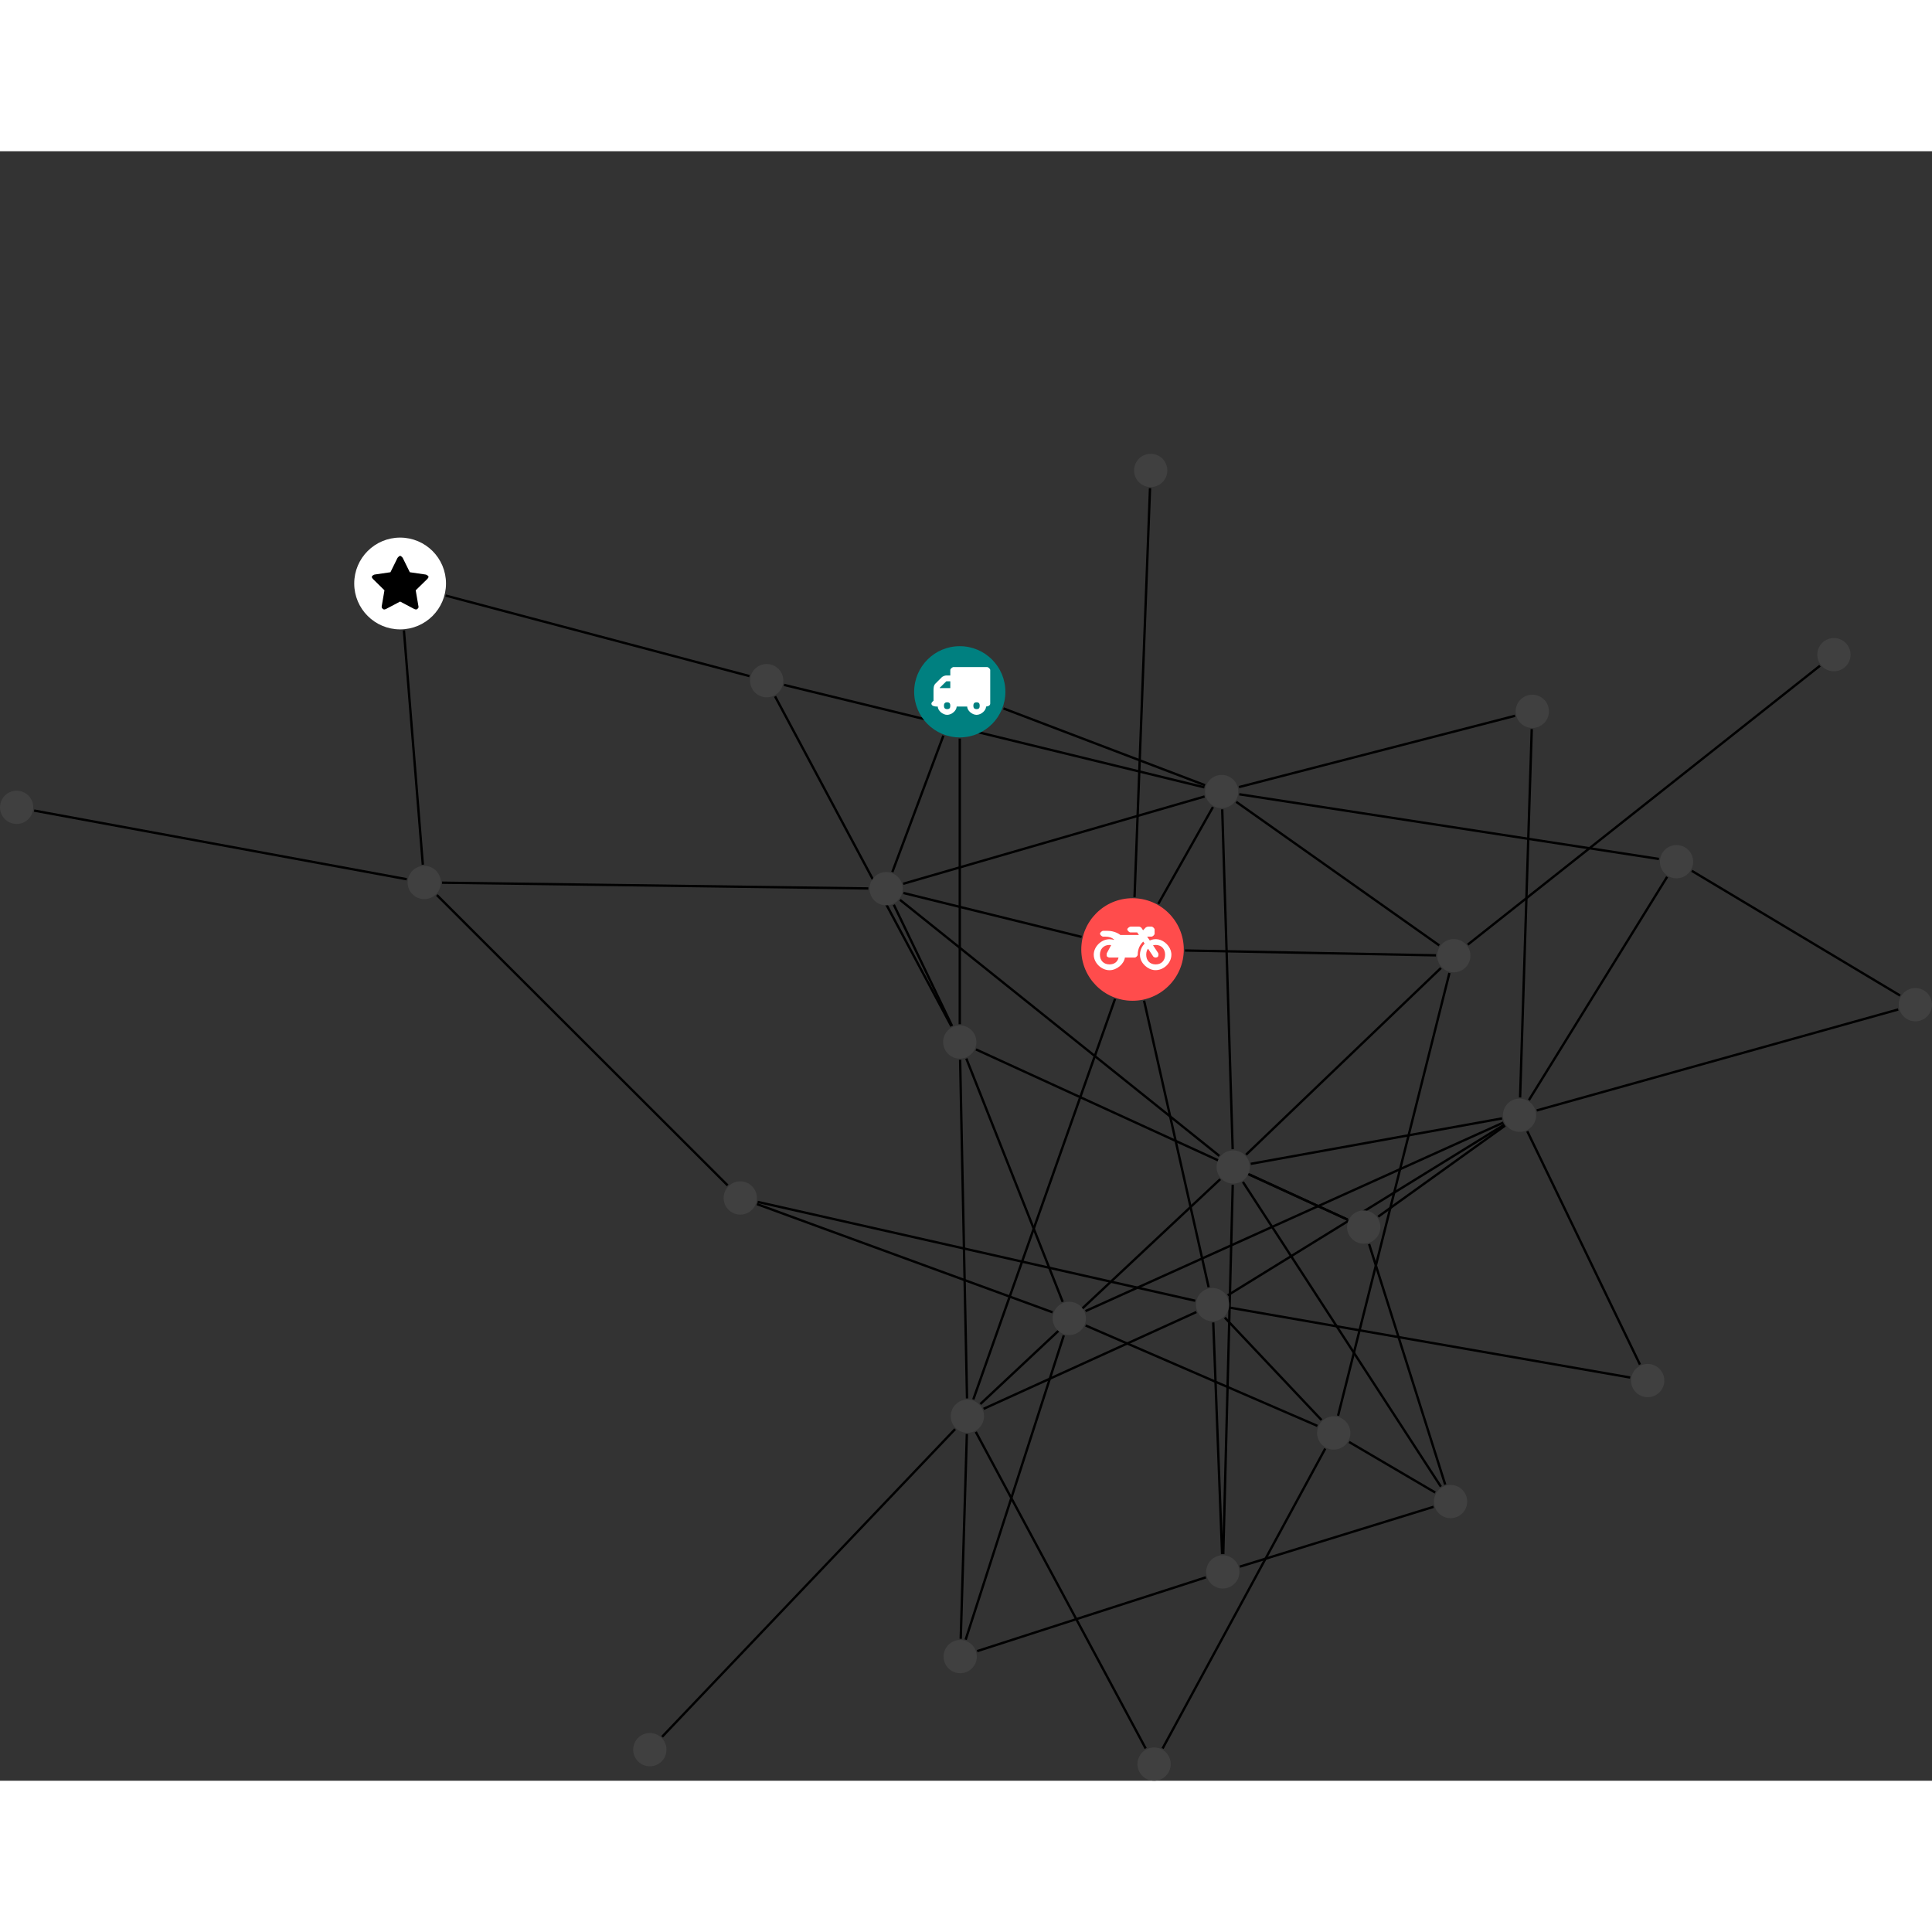 <?xml version="1.0" encoding="UTF-8"?>
<svg xmlns="http://www.w3.org/2000/svg" xmlns:xlink="http://www.w3.org/1999/xlink" width="327.357pt" height="327.357pt" viewBox="0.000 -51.261 327.357 276.096" version="1.1">
<rect x="0.000" y="-51.261" width="327.357" height="276.096" fill="#333333" stroke="none"/>
<defs>
<g>
<symbol overflow="visible" id="glyph0-0">
<path style="stroke:none;" d="M 1.422 -0.75 L 1.422 -7.922 L 3.562 -7.922 L 3.562 -0.891 L 1.422 -0.891 Z M 0.625 0 L 4.531 0 L 4.531 -8.812 L 0.438 -8.812 L 0.438 0 Z M 0.625 0 "/>
</symbol>
<symbol overflow="visible" id="glyph0-1">
<path style="stroke:none;" d="M 3.375 -0.844 C 3.375 -0.453 3.234 -0.266 2.844 -0.266 C 2.469 -0.266 2.297 -0.453 2.297 -0.844 C 2.297 -1.219 2.469 -1.422 2.844 -1.422 C 3.234 -1.422 3.375 -1.219 3.375 -0.844 Z M 1.594 -3.688 L 1.594 -3.859 C 1.594 -3.875 1.578 -3.875 1.594 -3.891 L 2.688 -4.969 C 2.703 -5 2.656 -4.984 2.688 -4.984 L 3.375 -4.984 L 3.375 -3.828 L 1.594 -3.828 Z M 8.359 -0.844 C 8.359 -0.453 8.219 -0.266 7.828 -0.266 C 7.453 -0.266 7.281 -0.453 7.281 -0.844 C 7.281 -1.219 7.453 -1.422 7.828 -1.422 C 8.219 -1.422 8.359 -1.219 8.359 -0.844 Z M 10.141 -6.891 C 10.141 -7.094 9.812 -7.391 9.609 -7.391 L 3.922 -7.391 C 3.719 -7.391 3.375 -7.094 3.375 -6.891 L 3.375 -5.969 L 2.672 -5.969 C 2.469 -5.969 2.078 -5.812 1.938 -5.672 L 0.844 -4.578 C 0.531 -4.266 0.531 -3.734 0.531 -3.328 L 0.531 -1.688 C 0.516 -1.688 0.172 -1.391 0.172 -1.203 C 0.172 -0.781 0.781 -0.703 1.062 -0.703 L 1.25 -0.703 C 1.25 -0.047 2.062 0.703 2.844 0.703 C 3.641 0.703 4.453 -0.047 4.453 -0.703 L 6.234 -0.703 C 6.234 -0.047 7.047 0.703 7.828 0.703 C 8.625 0.703 9.438 -0.047 9.438 -0.703 C 9.547 -0.703 10.141 -0.781 10.141 -1.203 Z M 10.141 -6.891 "/>
</symbol>
<symbol overflow="visible" id="glyph0-2">
<path style="stroke:none;" d="M 12.969 -2.906 C 12.844 -3.984 11.859 -5.016 10.781 -5.219 C 10.234 -5.328 9.703 -5.219 9.328 -5.031 L 8.875 -5.688 L 9.609 -5.688 C 9.812 -5.688 10.141 -5.984 10.141 -6.188 L 10.141 -6.891 C 10.141 -7.094 9.812 -7.391 9.609 -7.391 L 9.047 -7.391 C 8.969 -7.391 8.734 -7.312 8.656 -7.25 L 8.188 -6.766 L 7.891 -7.203 C 7.828 -7.281 7.594 -7.391 7.484 -7.391 L 6.078 -7.391 C 5.906 -7.391 5.547 -7.125 5.516 -6.953 C 5.484 -6.734 5.828 -6.406 6.047 -6.406 L 7.188 -6.406 L 7.484 -5.969 L 4.344 -5.969 C 4.141 -6.125 3.375 -6.672 2.141 -6.672 L 1.422 -6.672 C 1.219 -6.672 0.891 -6.375 0.891 -6.188 C 0.891 -5.984 1.219 -5.688 1.422 -5.688 L 1.781 -5.688 C 2.484 -5.688 2.906 -5.516 3.281 -5.188 L 3.25 -5.141 C 3.078 -5.188 2.797 -5.25 2.5 -5.25 C 1.109 -5.25 -0.172 -4 -0.172 -2.625 C -0.172 -1.25 1.109 0 2.5 0 C 3.75 0 4.953 -1.062 5.109 -2.141 L 6.766 -2.141 C 6.969 -2.141 7.281 -2.438 7.281 -2.625 C 7.281 -3.609 7.688 -4.391 8.219 -4.844 L 8.453 -4.5 C 7.969 -4.062 7.578 -3.203 7.672 -2.359 C 7.781 -1.172 8.969 -0.094 10.141 -0.016 C 11.703 0.094 13.156 -1.344 12.969 -2.906 Z M 2.5 -0.984 C 1.516 -0.984 0.875 -1.641 0.875 -2.625 C 0.875 -3.594 1.516 -4.281 2.5 -4.281 C 2.672 -4.281 2.844 -4.234 2.781 -4.25 L 2.047 -2.891 C 2 -2.781 2 -2.469 2.047 -2.359 C 2.125 -2.25 2.375 -2.141 2.5 -2.141 L 4.031 -2.141 C 3.891 -1.453 3.344 -0.984 2.5 -0.984 Z M 10.328 -0.984 C 9.344 -0.984 8.719 -1.641 8.719 -2.625 C 8.719 -3.109 8.859 -3.469 9.031 -3.641 L 9.906 -2.328 C 9.969 -2.219 10.203 -2.141 10.328 -2.141 C 10.391 -2.141 10.594 -2.188 10.641 -2.234 C 10.812 -2.344 10.844 -2.75 10.734 -2.922 L 9.875 -4.219 C 9.859 -4.219 10.094 -4.281 10.328 -4.281 C 11.297 -4.281 11.922 -3.594 11.922 -2.625 C 11.922 -1.641 11.297 -0.984 10.328 -0.984 Z M 10.328 -0.984 "/>
</symbol>
<symbol overflow="visible" id="glyph0-3">
<path style="stroke:none;" d="M 9.438 -5.078 C 9.438 -5.25 9.078 -5.453 8.938 -5.469 L 6.266 -5.859 L 5.078 -8.266 C 5.031 -8.375 4.75 -8.641 4.625 -8.641 C 4.5 -8.641 4.234 -8.375 4.172 -8.266 L 2.984 -5.859 L 0.312 -5.469 C 0.172 -5.453 -0.172 -5.25 -0.172 -5.078 C -0.172 -4.969 -0.062 -4.781 0.016 -4.719 L 1.969 -2.797 L 1.5 -0.062 C 1.5 -0.016 1.5 0.016 1.5 0.047 C 1.5 0.203 1.75 0.453 1.906 0.453 C 1.984 0.453 2.188 0.406 2.25 0.359 L 4.625 -0.891 L 7 0.359 C 7.062 0.406 7.266 0.453 7.344 0.453 C 7.5 0.453 7.75 0.203 7.75 0.047 C 7.75 0.016 7.75 -0.016 7.734 -0.062 L 7.266 -2.797 L 9.234 -4.719 C 9.297 -4.781 9.438 -4.969 9.438 -5.078 Z M 9.438 -5.078 "/>
</symbol>
</g>
<clipPath id="clip1">
  <path d="M 254 88 L 327.355 88 L 327.355 117 L 254 117 Z M 254 88 "/>
</clipPath>
<clipPath id="clip2">
  <path d="M 281 65 L 327.355 65 L 327.355 98 L 281 98 Z M 281 65 "/>
</clipPath>
<clipPath id="clip3">
  <path d="M 191 162 L 231 162 L 231 224.836 L 191 224.836 Z M 191 162 "/>
</clipPath>
<clipPath id="clip4">
  <path d="M 159 160 L 200 160 L 200 224.836 L 159 224.836 Z M 159 160 "/>
</clipPath>
<clipPath id="clip5">
  <path d="M 321 90 L 327.355 90 L 327.355 97 L 321 97 Z M 321 90 "/>
</clipPath>
<clipPath id="clip6">
  <path d="M 192 219 L 199 219 L 199 224.836 L 192 224.836 Z M 192 219 "/>
</clipPath>
</defs>
<g id="surface1">
<path style="fill:none;stroke-width:0.399;stroke-linecap:butt;stroke-linejoin:miter;stroke:rgb(0%,0%,0%);stroke-opacity:1;stroke-miterlimit:10;" d="M 0.001 -7.929 L 0.001 -56.323 " transform="matrix(1,0,0,-1,162.624,40.325)"/>
<path style="fill:none;stroke-width:0.399;stroke-linecap:butt;stroke-linejoin:miter;stroke:rgb(0%,0%,0%);stroke-opacity:1;stroke-miterlimit:10;" d="M 7.411 -2.823 L 41.56 -15.831 " transform="matrix(1,0,0,-1,162.624,40.325)"/>
<path style="fill:none;stroke-width:0.399;stroke-linecap:butt;stroke-linejoin:miter;stroke:rgb(0%,0%,0%);stroke-opacity:1;stroke-miterlimit:10;" d="M -2.78 -7.429 L -11.425 -30.538 " transform="matrix(1,0,0,-1,162.624,40.325)"/>
<path style="fill:none;stroke-width:0.399;stroke-linecap:butt;stroke-linejoin:miter;stroke:rgb(0%,0%,0%);stroke-opacity:1;stroke-miterlimit:10;" d="M -1.421 -56.679 L -31.296 -0.777 " transform="matrix(1,0,0,-1,162.624,40.325)"/>
<path style="fill:none;stroke-width:0.399;stroke-linecap:butt;stroke-linejoin:miter;stroke:rgb(0%,0%,0%);stroke-opacity:1;stroke-miterlimit:10;" d="M 2.743 -60.597 L 65.7 -89.437 " transform="matrix(1,0,0,-1,162.624,40.325)"/>
<path style="fill:none;stroke-width:0.399;stroke-linecap:butt;stroke-linejoin:miter;stroke:rgb(0%,0%,0%);stroke-opacity:1;stroke-miterlimit:10;" d="M 0.06 -62.355 L 1.228 -119.73 " transform="matrix(1,0,0,-1,162.624,40.325)"/>
<path style="fill:none;stroke-width:0.399;stroke-linecap:butt;stroke-linejoin:miter;stroke:rgb(0%,0%,0%);stroke-opacity:1;stroke-miterlimit:10;" d="M -1.308 -56.62 L -11.175 -36.085 " transform="matrix(1,0,0,-1,162.624,40.325)"/>
<path style="fill:none;stroke-width:0.399;stroke-linecap:butt;stroke-linejoin:miter;stroke:rgb(0%,0%,0%);stroke-opacity:1;stroke-miterlimit:10;" d="M 1.11 -62.144 L 17.442 -103.37 " transform="matrix(1,0,0,-1,162.624,40.325)"/>
<path style="fill:none;stroke-width:0.399;stroke-linecap:butt;stroke-linejoin:miter;stroke:rgb(0%,0%,0%);stroke-opacity:1;stroke-miterlimit:10;" d="M 42.896 -19.53 L 33.642 -35.925 " transform="matrix(1,0,0,-1,162.624,40.325)"/>
<path style="fill:none;stroke-width:0.399;stroke-linecap:butt;stroke-linejoin:miter;stroke:rgb(0%,0%,0%);stroke-opacity:1;stroke-miterlimit:10;" d="M 44.47 -19.921 L 46.239 -77.503 " transform="matrix(1,0,0,-1,162.624,40.325)"/>
<path style="fill:none;stroke-width:0.399;stroke-linecap:butt;stroke-linejoin:miter;stroke:rgb(0%,0%,0%);stroke-opacity:1;stroke-miterlimit:10;" d="M 47.302 -16.148 L 94.091 -4.066 " transform="matrix(1,0,0,-1,162.624,40.325)"/>
<path style="fill:none;stroke-width:0.399;stroke-linecap:butt;stroke-linejoin:miter;stroke:rgb(0%,0%,0%);stroke-opacity:1;stroke-miterlimit:10;" d="M 41.446 -16.191 L -29.784 1.169 " transform="matrix(1,0,0,-1,162.624,40.325)"/>
<path style="fill:none;stroke-width:0.399;stroke-linecap:butt;stroke-linejoin:miter;stroke:rgb(0%,0%,0%);stroke-opacity:1;stroke-miterlimit:10;" d="M 47.36 -17.363 L 118.462 -28.327 " transform="matrix(1,0,0,-1,162.624,40.325)"/>
<path style="fill:none;stroke-width:0.399;stroke-linecap:butt;stroke-linejoin:miter;stroke:rgb(0%,0%,0%);stroke-opacity:1;stroke-miterlimit:10;" d="M 41.481 -17.741 L -9.581 -32.527 " transform="matrix(1,0,0,-1,162.624,40.325)"/>
<path style="fill:none;stroke-width:0.399;stroke-linecap:butt;stroke-linejoin:miter;stroke:rgb(0%,0%,0%);stroke-opacity:1;stroke-miterlimit:10;" d="M 46.841 -18.648 L 81.243 -42.972 " transform="matrix(1,0,0,-1,162.624,40.325)"/>
<path style="fill:none;stroke-width:0.399;stroke-linecap:butt;stroke-linejoin:miter;stroke:rgb(0%,0%,0%);stroke-opacity:1;stroke-miterlimit:10;" d="M 29.61 -34.784 L 32.235 34.493 " transform="matrix(1,0,0,-1,162.624,40.325)"/>
<path style="fill:none;stroke-width:0.399;stroke-linecap:butt;stroke-linejoin:miter;stroke:rgb(0%,0%,0%);stroke-opacity:1;stroke-miterlimit:10;" d="M 26.306 -52.042 L 2.294 -119.902 " transform="matrix(1,0,0,-1,162.624,40.325)"/>
<path style="fill:none;stroke-width:0.399;stroke-linecap:butt;stroke-linejoin:miter;stroke:rgb(0%,0%,0%);stroke-opacity:1;stroke-miterlimit:10;" d="M 20.642 -41.534 L -9.55 -34.089 " transform="matrix(1,0,0,-1,162.624,40.325)"/>
<path style="fill:none;stroke-width:0.399;stroke-linecap:butt;stroke-linejoin:miter;stroke:rgb(0%,0%,0%);stroke-opacity:1;stroke-miterlimit:10;" d="M 38.157 -43.835 L 80.689 -44.655 " transform="matrix(1,0,0,-1,162.624,40.325)"/>
<path style="fill:none;stroke-width:0.399;stroke-linecap:butt;stroke-linejoin:miter;stroke:rgb(0%,0%,0%);stroke-opacity:1;stroke-miterlimit:10;" d="M 31.228 -52.335 L 42.169 -100.898 " transform="matrix(1,0,0,-1,162.624,40.325)"/>
<path style="fill:none;stroke-width:0.399;stroke-linecap:butt;stroke-linejoin:miter;stroke:rgb(0%,0%,0%);stroke-opacity:1;stroke-miterlimit:10;" d="M 2.946 -162.55 L 41.692 -150.05 " transform="matrix(1,0,0,-1,162.624,40.325)"/>
<path style="fill:none;stroke-width:0.399;stroke-linecap:butt;stroke-linejoin:miter;stroke:rgb(0%,0%,0%);stroke-opacity:1;stroke-miterlimit:10;" d="M 0.161 -160.46 L 1.2 -125.761 " transform="matrix(1,0,0,-1,162.624,40.325)"/>
<path style="fill:none;stroke-width:0.399;stroke-linecap:butt;stroke-linejoin:miter;stroke:rgb(0%,0%,0%);stroke-opacity:1;stroke-miterlimit:10;" d="M 0.997 -160.605 L 17.626 -109.046 " transform="matrix(1,0,0,-1,162.624,40.325)"/>
<path style="fill:none;stroke-width:0.399;stroke-linecap:butt;stroke-linejoin:miter;stroke:rgb(0%,0%,0%);stroke-opacity:1;stroke-miterlimit:10;" d="M 44.646 -146.109 L 46.251 -83.538 " transform="matrix(1,0,0,-1,162.624,40.325)"/>
<path style="fill:none;stroke-width:0.399;stroke-linecap:butt;stroke-linejoin:miter;stroke:rgb(0%,0%,0%);stroke-opacity:1;stroke-miterlimit:10;" d="M 47.45 -148.234 L 80.278 -138.097 " transform="matrix(1,0,0,-1,162.624,40.325)"/>
<path style="fill:none;stroke-width:0.399;stroke-linecap:butt;stroke-linejoin:miter;stroke:rgb(0%,0%,0%);stroke-opacity:1;stroke-miterlimit:10;" d="M 44.45 -146.109 L 42.95 -106.859 " transform="matrix(1,0,0,-1,162.624,40.325)"/>
<path style="fill:none;stroke-width:0.399;stroke-linecap:butt;stroke-linejoin:miter;stroke:rgb(0%,0%,0%);stroke-opacity:1;stroke-miterlimit:10;" d="M -39.331 -83.636 L -88.601 -34.437 " transform="matrix(1,0,0,-1,162.624,40.325)"/>
<path style="fill:none;stroke-width:0.399;stroke-linecap:butt;stroke-linejoin:miter;stroke:rgb(0%,0%,0%);stroke-opacity:1;stroke-miterlimit:10;" d="M -34.249 -86.433 L 39.892 -103.179 " transform="matrix(1,0,0,-1,162.624,40.325)"/>
<path style="fill:none;stroke-width:0.399;stroke-linecap:butt;stroke-linejoin:miter;stroke:rgb(0%,0%,0%);stroke-opacity:1;stroke-miterlimit:10;" d="M -34.358 -86.808 L 15.72 -105.136 " transform="matrix(1,0,0,-1,162.624,40.325)"/>
<path style="fill:none;stroke-width:0.399;stroke-linecap:butt;stroke-linejoin:miter;stroke:rgb(0%,0%,0%);stroke-opacity:1;stroke-miterlimit:10;" d="M -94.186 10.399 L -90.979 -29.3 " transform="matrix(1,0,0,-1,162.624,40.325)"/>
<path style="fill:none;stroke-width:0.399;stroke-linecap:butt;stroke-linejoin:miter;stroke:rgb(0%,0%,0%);stroke-opacity:1;stroke-miterlimit:10;" d="M -87.12 16.305 L -35.636 2.657 " transform="matrix(1,0,0,-1,162.624,40.325)"/>
<path style="fill:none;stroke-width:0.399;stroke-linecap:butt;stroke-linejoin:miter;stroke:rgb(0%,0%,0%);stroke-opacity:1;stroke-miterlimit:10;" d="M 115.247 -113.991 L 96.161 -74.468 " transform="matrix(1,0,0,-1,162.624,40.325)"/>
<path style="fill:none;stroke-width:0.399;stroke-linecap:butt;stroke-linejoin:miter;stroke:rgb(0%,0%,0%);stroke-opacity:1;stroke-miterlimit:10;" d="M 113.587 -116.191 L 45.806 -104.362 " transform="matrix(1,0,0,-1,162.624,40.325)"/>
<path style="fill:none;stroke-width:0.399;stroke-linecap:butt;stroke-linejoin:miter;stroke:rgb(0%,0%,0%);stroke-opacity:1;stroke-miterlimit:10;" d="M 47.974 -83.05 L 81.517 -134.679 " transform="matrix(1,0,0,-1,162.624,40.325)"/>
<path style="fill:none;stroke-width:0.399;stroke-linecap:butt;stroke-linejoin:miter;stroke:rgb(0%,0%,0%);stroke-opacity:1;stroke-miterlimit:10;" d="M 49.302 -79.984 L 91.88 -72.284 " transform="matrix(1,0,0,-1,162.624,40.325)"/>
<path style="fill:none;stroke-width:0.399;stroke-linecap:butt;stroke-linejoin:miter;stroke:rgb(0%,0%,0%);stroke-opacity:1;stroke-miterlimit:10;" d="M 49.071 -81.78 L 65.7 -89.433 " transform="matrix(1,0,0,-1,162.624,40.325)"/>
<path style="fill:none;stroke-width:0.399;stroke-linecap:butt;stroke-linejoin:miter;stroke:rgb(0%,0%,0%);stroke-opacity:1;stroke-miterlimit:10;" d="M 44.13 -82.585 L 3.489 -120.683 " transform="matrix(1,0,0,-1,162.624,40.325)"/>
<path style="fill:none;stroke-width:0.399;stroke-linecap:butt;stroke-linejoin:miter;stroke:rgb(0%,0%,0%);stroke-opacity:1;stroke-miterlimit:10;" d="M 43.978 -78.632 L -10.128 -35.253 " transform="matrix(1,0,0,-1,162.624,40.325)"/>
<path style="fill:none;stroke-width:0.399;stroke-linecap:butt;stroke-linejoin:miter;stroke:rgb(0%,0%,0%);stroke-opacity:1;stroke-miterlimit:10;" d="M 48.509 -78.433 L 81.528 -46.8 " transform="matrix(1,0,0,-1,162.624,40.325)"/>
<path style="fill:none;stroke-width:0.399;stroke-linecap:butt;stroke-linejoin:miter;stroke:rgb(0%,0%,0%);stroke-opacity:1;stroke-miterlimit:10;" d="M -93.706 -31.761 L -156.839 -20.128 " transform="matrix(1,0,0,-1,162.624,40.325)"/>
<path style="fill:none;stroke-width:0.399;stroke-linecap:butt;stroke-linejoin:miter;stroke:rgb(0%,0%,0%);stroke-opacity:1;stroke-miterlimit:10;" d="M -87.722 -32.347 L -15.499 -33.323 " transform="matrix(1,0,0,-1,162.624,40.325)"/>
<path style="fill:none;stroke-width:0.399;stroke-linecap:butt;stroke-linejoin:miter;stroke:rgb(0%,0%,0%);stroke-opacity:1;stroke-miterlimit:10;" d="M 80.56 -135.679 L 65.966 -127.112 " transform="matrix(1,0,0,-1,162.624,40.325)"/>
<path style="fill:none;stroke-width:0.399;stroke-linecap:butt;stroke-linejoin:miter;stroke:rgb(0%,0%,0%);stroke-opacity:1;stroke-miterlimit:10;" d="M 82.251 -134.331 L 69.353 -93.573 " transform="matrix(1,0,0,-1,162.624,40.325)"/>
<g clip-path="url(#clip1)" clip-rule="nonzero">
<path style="fill:none;stroke-width:0.399;stroke-linecap:butt;stroke-linejoin:miter;stroke:rgb(0%,0%,0%);stroke-opacity:1;stroke-miterlimit:10;" d="M 159.009 -53.827 L 97.755 -70.937 " transform="matrix(1,0,0,-1,162.624,40.325)"/>
</g>
<g clip-path="url(#clip2)" clip-rule="nonzero">
<path style="fill:none;stroke-width:0.399;stroke-linecap:butt;stroke-linejoin:miter;stroke:rgb(0%,0%,0%);stroke-opacity:1;stroke-miterlimit:10;" d="M 159.329 -51.468 L 124.032 -30.335 " transform="matrix(1,0,0,-1,162.624,40.325)"/>
</g>
<path style="fill:none;stroke-width:0.399;stroke-linecap:butt;stroke-linejoin:miter;stroke:rgb(0%,0%,0%);stroke-opacity:1;stroke-miterlimit:10;" d="M 96.915 -6.327 L 94.942 -68.734 " transform="matrix(1,0,0,-1,162.624,40.325)"/>
<g clip-path="url(#clip3)" clip-rule="nonzero">
<path style="fill:none;stroke-width:0.399;stroke-linecap:butt;stroke-linejoin:miter;stroke:rgb(0%,0%,0%);stroke-opacity:1;stroke-miterlimit:10;" d="M 34.364 -179.042 L 61.923 -128.238 " transform="matrix(1,0,0,-1,162.624,40.325)"/>
</g>
<g clip-path="url(#clip4)" clip-rule="nonzero">
<path style="fill:none;stroke-width:0.399;stroke-linecap:butt;stroke-linejoin:miter;stroke:rgb(0%,0%,0%);stroke-opacity:1;stroke-miterlimit:10;" d="M 31.497 -179.038 L 2.716 -125.405 " transform="matrix(1,0,0,-1,162.624,40.325)"/>
</g>
<path style="fill:none;stroke-width:0.399;stroke-linecap:butt;stroke-linejoin:miter;stroke:rgb(0%,0%,0%);stroke-opacity:1;stroke-miterlimit:10;" d="M 96.435 -69.183 L 119.856 -31.351 " transform="matrix(1,0,0,-1,162.624,40.325)"/>
<path style="fill:none;stroke-width:0.399;stroke-linecap:butt;stroke-linejoin:miter;stroke:rgb(0%,0%,0%);stroke-opacity:1;stroke-miterlimit:10;" d="M 92.396 -73.507 L 70.896 -88.937 " transform="matrix(1,0,0,-1,162.624,40.325)"/>
<path style="fill:none;stroke-width:0.399;stroke-linecap:butt;stroke-linejoin:miter;stroke:rgb(0%,0%,0%);stroke-opacity:1;stroke-miterlimit:10;" d="M 92.278 -73.335 L 45.403 -102.257 " transform="matrix(1,0,0,-1,162.624,40.325)"/>
<path style="fill:none;stroke-width:0.399;stroke-linecap:butt;stroke-linejoin:miter;stroke:rgb(0%,0%,0%);stroke-opacity:1;stroke-miterlimit:10;" d="M 92.099 -72.991 L 21.306 -104.933 " transform="matrix(1,0,0,-1,162.624,40.325)"/>
<path style="fill:none;stroke-width:0.399;stroke-linecap:butt;stroke-linejoin:miter;stroke:rgb(0%,0%,0%);stroke-opacity:1;stroke-miterlimit:10;" d="M 64.099 -122.659 L 82.97 -47.64 " transform="matrix(1,0,0,-1,162.624,40.325)"/>
<path style="fill:none;stroke-width:0.399;stroke-linecap:butt;stroke-linejoin:miter;stroke:rgb(0%,0%,0%);stroke-opacity:1;stroke-miterlimit:10;" d="M 61.29 -123.39 L 44.907 -106.038 " transform="matrix(1,0,0,-1,162.624,40.325)"/>
<path style="fill:none;stroke-width:0.399;stroke-linecap:butt;stroke-linejoin:miter;stroke:rgb(0%,0%,0%);stroke-opacity:1;stroke-miterlimit:10;" d="M 60.595 -124.386 L 21.325 -107.374 " transform="matrix(1,0,0,-1,162.624,40.325)"/>
<path style="fill:none;stroke-width:0.399;stroke-linecap:butt;stroke-linejoin:miter;stroke:rgb(0%,0%,0%);stroke-opacity:1;stroke-miterlimit:10;" d="M 145.751 4.415 L 86.071 -42.843 " transform="matrix(1,0,0,-1,162.624,40.325)"/>
<path style="fill:none;stroke-width:0.399;stroke-linecap:butt;stroke-linejoin:miter;stroke:rgb(0%,0%,0%);stroke-opacity:1;stroke-miterlimit:10;" d="M -50.437 -177.062 L -0.792 -124.933 " transform="matrix(1,0,0,-1,162.624,40.325)"/>
<path style="fill:none;stroke-width:0.399;stroke-linecap:butt;stroke-linejoin:miter;stroke:rgb(0%,0%,0%);stroke-opacity:1;stroke-miterlimit:10;" d="M 4.036 -121.495 L 40.087 -105.093 " transform="matrix(1,0,0,-1,162.624,40.325)"/>
<path style=" stroke:none;fill-rule:nonzero;fill:rgb(0%,50%,50%);fill-opacity:1;" d="M 170.352 40.324 C 170.352 36.055 166.891 32.598 162.625 32.598 C 158.355 32.598 154.895 36.055 154.895 40.324 C 154.895 44.594 158.355 48.055 162.625 48.055 C 166.891 48.055 170.352 44.594 170.352 40.324 Z M 170.352 40.324 "/>
<g style="fill:rgb(100%,100%,100%);fill-opacity:1;">
  <use xlink:href="#glyph0-1" x="157.643" y="43.528"/>
</g>
<path style=" stroke:none;fill-rule:nonzero;fill:rgb(25%,25%,25%);fill-opacity:1;" d="M 165.441 99.664 C 165.441 98.109 164.18 96.848 162.625 96.848 C 161.066 96.848 159.805 98.109 159.805 99.664 C 159.805 101.219 161.066 102.48 162.625 102.48 C 164.18 102.48 165.441 101.219 165.441 99.664 Z M 165.441 99.664 "/>
<path style=" stroke:none;fill-rule:nonzero;fill:rgb(25%,25%,25%);fill-opacity:1;" d="M 209.82 57.227 C 209.82 55.672 208.559 54.41 207.004 54.41 C 205.445 54.41 204.184 55.672 204.184 57.227 C 204.184 58.785 205.445 60.047 207.004 60.047 C 208.559 60.047 209.82 58.785 209.82 57.227 Z M 209.82 57.227 "/>
<path style=" stroke:none;fill-rule:nonzero;fill:rgb(100%,29.999%,29.999%);fill-opacity:1;" d="M 200.582 83.988 C 200.582 79.191 196.695 75.301 191.895 75.301 C 187.098 75.301 183.211 79.191 183.211 83.988 C 183.211 88.785 187.098 92.676 191.895 92.676 C 196.695 92.676 200.582 88.785 200.582 83.988 Z M 200.582 83.988 "/>
<g style="fill:rgb(100%,100%,100%);fill-opacity:1;">
  <use xlink:href="#glyph0-2" x="185.495" y="87.5"/>
</g>
<path style=" stroke:none;fill-rule:nonzero;fill:rgb(25%,25%,25%);fill-opacity:1;" d="M 165.516 203.801 C 165.516 202.242 164.254 200.98 162.695 200.98 C 161.141 200.98 159.879 202.242 159.879 203.801 C 159.879 205.355 161.141 206.617 162.695 206.617 C 164.254 206.617 165.516 205.355 165.516 203.801 Z M 165.516 203.801 "/>
<path style=" stroke:none;fill-rule:nonzero;fill:rgb(25%,25%,25%);fill-opacity:1;" d="M 210.008 189.445 C 210.008 187.891 208.746 186.629 207.191 186.629 C 205.633 186.629 204.371 187.891 204.371 189.445 C 204.371 191.004 205.633 192.266 207.191 192.266 C 208.746 192.266 210.008 191.004 210.008 189.445 Z M 210.008 189.445 "/>
<path style=" stroke:none;fill-rule:nonzero;fill:rgb(25%,25%,25%);fill-opacity:1;" d="M 128.25 126.094 C 128.25 124.535 126.988 123.273 125.43 123.273 C 123.875 123.273 122.613 124.535 122.613 126.094 C 122.613 127.648 123.875 128.91 125.43 128.91 C 126.988 128.91 128.25 127.648 128.25 126.094 Z M 128.25 126.094 "/>
<path style=" stroke:none;fill-rule:nonzero;fill:rgb(100%,100%,100%);fill-opacity:1;" d="M 75.57 21.977 C 75.57 17.68 72.09 14.199 67.797 14.199 C 63.5 14.199 60.02 17.68 60.02 21.977 C 60.02 26.27 63.5 29.75 67.797 29.75 C 72.09 29.75 75.57 26.27 75.57 21.977 Z M 75.57 21.977 "/>
<g style="fill:rgb(0%,0%,0%);fill-opacity:1;">
  <use xlink:href="#glyph0-3" x="63.172" y="25.926"/>
</g>
<path style=" stroke:none;fill-rule:nonzero;fill:rgb(25%,25%,25%);fill-opacity:1;" d="M 282 157.031 C 282 155.477 280.738 154.215 279.184 154.215 C 277.625 154.215 276.363 155.477 276.363 157.031 C 276.363 158.586 277.625 159.848 279.184 159.848 C 280.738 159.848 282 158.586 282 157.031 Z M 282 157.031 "/>
<path style=" stroke:none;fill-rule:nonzero;fill:rgb(25%,25%,25%);fill-opacity:1;" d="M 197.793 2.816 C 197.793 1.262 196.531 0 194.977 0 C 193.418 0 192.156 1.262 192.156 2.816 C 192.156 4.375 193.418 5.637 194.977 5.637 C 196.531 5.637 197.793 4.375 197.793 2.816 Z M 197.793 2.816 "/>
<path style=" stroke:none;fill-rule:nonzero;fill:rgb(25%,25%,25%);fill-opacity:1;" d="M 211.773 120.844 C 211.773 119.289 210.512 118.027 208.953 118.027 C 207.398 118.027 206.137 119.289 206.137 120.844 C 206.137 122.398 207.398 123.66 208.953 123.66 C 210.512 123.66 211.773 122.398 211.773 120.844 Z M 211.773 120.844 "/>
<path style=" stroke:none;fill-rule:nonzero;fill:rgb(25%,25%,25%);fill-opacity:1;" d="M 74.707 72.633 C 74.707 71.074 73.445 69.812 71.887 69.812 C 70.332 69.812 69.07 71.074 69.07 72.633 C 69.07 74.188 70.332 75.449 71.887 75.449 C 73.445 75.449 74.707 74.188 74.707 72.633 Z M 74.707 72.633 "/>
<path style=" stroke:none;fill-rule:nonzero;fill:rgb(25%,25%,25%);fill-opacity:1;" d="M 248.602 177.531 C 248.602 175.977 247.34 174.715 245.781 174.715 C 244.227 174.715 242.965 175.977 242.965 177.531 C 242.965 179.086 244.227 180.348 245.781 180.348 C 247.34 180.348 248.602 179.086 248.602 177.531 Z M 248.602 177.531 "/>
<g clip-path="url(#clip5)" clip-rule="nonzero">
<path style=" stroke:none;fill-rule:nonzero;fill:rgb(25%,25%,25%);fill-opacity:1;" d="M 327.355 93.34 C 327.355 91.785 326.094 90.523 324.539 90.523 C 322.984 90.523 321.723 91.785 321.723 93.34 C 321.723 94.898 322.984 96.16 324.539 96.16 C 326.094 96.16 327.355 94.898 327.355 93.34 Z M 327.355 93.34 "/>
</g>
<path style=" stroke:none;fill-rule:nonzero;fill:rgb(25%,25%,25%);fill-opacity:1;" d="M 262.453 43.637 C 262.453 42.082 261.191 40.82 259.633 40.82 C 258.078 40.82 256.816 42.082 256.816 43.637 C 256.816 45.195 258.078 46.457 259.633 46.457 C 261.191 46.457 262.453 45.195 262.453 43.637 Z M 262.453 43.637 "/>
<path style=" stroke:none;fill-rule:nonzero;fill:rgb(25%,25%,25%);fill-opacity:1;" d="M 132.727 38.441 C 132.727 36.883 131.465 35.621 129.906 35.621 C 128.352 35.621 127.09 36.883 127.09 38.441 C 127.09 39.996 128.352 41.258 129.906 41.258 C 131.465 41.258 132.727 39.996 132.727 38.441 Z M 132.727 38.441 "/>
<g clip-path="url(#clip6)" clip-rule="nonzero">
<path style=" stroke:none;fill-rule:nonzero;fill:rgb(25%,25%,25%);fill-opacity:1;" d="M 198.367 222.02 C 198.367 220.461 197.105 219.199 195.551 219.199 C 193.992 219.199 192.73 220.461 192.73 222.02 C 192.73 223.574 193.992 224.836 195.551 224.836 C 197.105 224.836 198.367 223.574 198.367 222.02 Z M 198.367 222.02 "/>
</g>
<path style=" stroke:none;fill-rule:nonzero;fill:rgb(25%,25%,25%);fill-opacity:1;" d="M 260.289 112.074 C 260.289 110.516 259.027 109.254 257.469 109.254 C 255.914 109.254 254.652 110.516 254.652 112.074 C 254.652 113.629 255.914 114.891 257.469 114.891 C 259.027 114.891 260.289 113.629 260.289 112.074 Z M 260.289 112.074 "/>
<path style=" stroke:none;fill-rule:nonzero;fill:rgb(25%,25%,25%);fill-opacity:1;" d="M 286.887 69.109 C 286.887 67.555 285.625 66.293 284.066 66.293 C 282.512 66.293 281.25 67.555 281.25 69.109 C 281.25 70.668 282.512 71.93 284.066 71.93 C 285.625 71.93 286.887 70.668 286.887 69.109 Z M 286.887 69.109 "/>
<path style=" stroke:none;fill-rule:nonzero;fill:rgb(25%,25%,25%);fill-opacity:1;" d="M 228.805 165.906 C 228.805 164.352 227.543 163.09 225.988 163.09 C 224.43 163.09 223.168 164.352 223.168 165.906 C 223.168 167.465 224.43 168.727 225.988 168.727 C 227.543 168.727 228.805 167.465 228.805 165.906 Z M 228.805 165.906 "/>
<path style=" stroke:none;fill-rule:nonzero;fill:rgb(25%,25%,25%);fill-opacity:1;" d="M 233.887 131.02 C 233.887 129.461 232.625 128.199 231.066 128.199 C 229.512 128.199 228.25 129.461 228.25 131.02 C 228.25 132.574 229.512 133.836 231.066 133.836 C 232.625 133.836 233.887 132.574 233.887 131.02 Z M 233.887 131.02 "/>
<path style=" stroke:none;fill-rule:nonzero;fill:rgb(25%,25%,25%);fill-opacity:1;" d="M 5.637 59.906 C 5.637 58.348 4.375 57.086 2.816 57.086 C 1.262 57.086 0 58.348 0 59.906 C 0 61.461 1.262 62.723 2.816 62.723 C 4.375 62.723 5.637 61.461 5.637 59.906 Z M 5.637 59.906 "/>
<path style=" stroke:none;fill-rule:nonzero;fill:rgb(25%,25%,25%);fill-opacity:1;" d="M 313.555 34.035 C 313.555 32.48 312.293 31.219 310.738 31.219 C 309.18 31.219 307.922 32.48 307.922 34.035 C 307.922 35.59 309.18 36.852 310.738 36.852 C 312.293 36.852 313.555 35.59 313.555 34.035 Z M 313.555 34.035 "/>
<path style=" stroke:none;fill-rule:nonzero;fill:rgb(25%,25%,25%);fill-opacity:1;" d="M 112.926 219.566 C 112.926 218.012 111.664 216.75 110.109 216.75 C 108.551 216.75 107.289 218.012 107.289 219.566 C 107.289 221.125 108.551 222.387 110.109 222.387 C 111.664 222.387 112.926 221.125 112.926 219.566 Z M 112.926 219.566 "/>
<path style=" stroke:none;fill-rule:nonzero;fill:rgb(25%,25%,25%);fill-opacity:1;" d="M 166.73 163.07 C 166.73 161.512 165.469 160.25 163.914 160.25 C 162.355 160.25 161.094 161.512 161.094 163.07 C 161.094 164.625 162.355 165.887 163.914 165.887 C 165.469 165.887 166.73 164.625 166.73 163.07 Z M 166.73 163.07 "/>
<path style=" stroke:none;fill-rule:nonzero;fill:rgb(25%,25%,25%);fill-opacity:1;" d="M 152.961 73.688 C 152.961 72.133 151.699 70.871 150.145 70.871 C 148.586 70.871 147.324 72.133 147.324 73.688 C 147.324 75.246 148.586 76.508 150.145 76.508 C 151.699 76.508 152.961 75.246 152.961 73.688 Z M 152.961 73.688 "/>
<path style=" stroke:none;fill-rule:nonzero;fill:rgb(25%,25%,25%);fill-opacity:1;" d="M 249.148 85.039 C 249.148 83.484 247.887 82.223 246.328 82.223 C 244.773 82.223 243.512 83.484 243.512 85.039 C 243.512 86.594 244.773 87.855 246.328 87.855 C 247.887 87.855 249.148 86.594 249.148 85.039 Z M 249.148 85.039 "/>
<path style=" stroke:none;fill-rule:nonzero;fill:rgb(25%,25%,25%);fill-opacity:1;" d="M 208.273 144.164 C 208.273 142.609 207.012 141.348 205.457 141.348 C 203.902 141.348 202.641 142.609 202.641 144.164 C 202.641 145.723 203.902 146.984 205.457 146.984 C 207.012 146.984 208.273 145.723 208.273 144.164 Z M 208.273 144.164 "/>
<path style=" stroke:none;fill-rule:nonzero;fill:rgb(25%,25%,25%);fill-opacity:1;" d="M 183.996 146.496 C 183.996 144.941 182.734 143.68 181.18 143.68 C 179.621 143.68 178.359 144.941 178.359 146.496 C 178.359 148.055 179.621 149.316 181.18 149.316 C 182.734 149.316 183.996 148.055 183.996 146.496 Z M 183.996 146.496 "/>
</g>
</svg>
